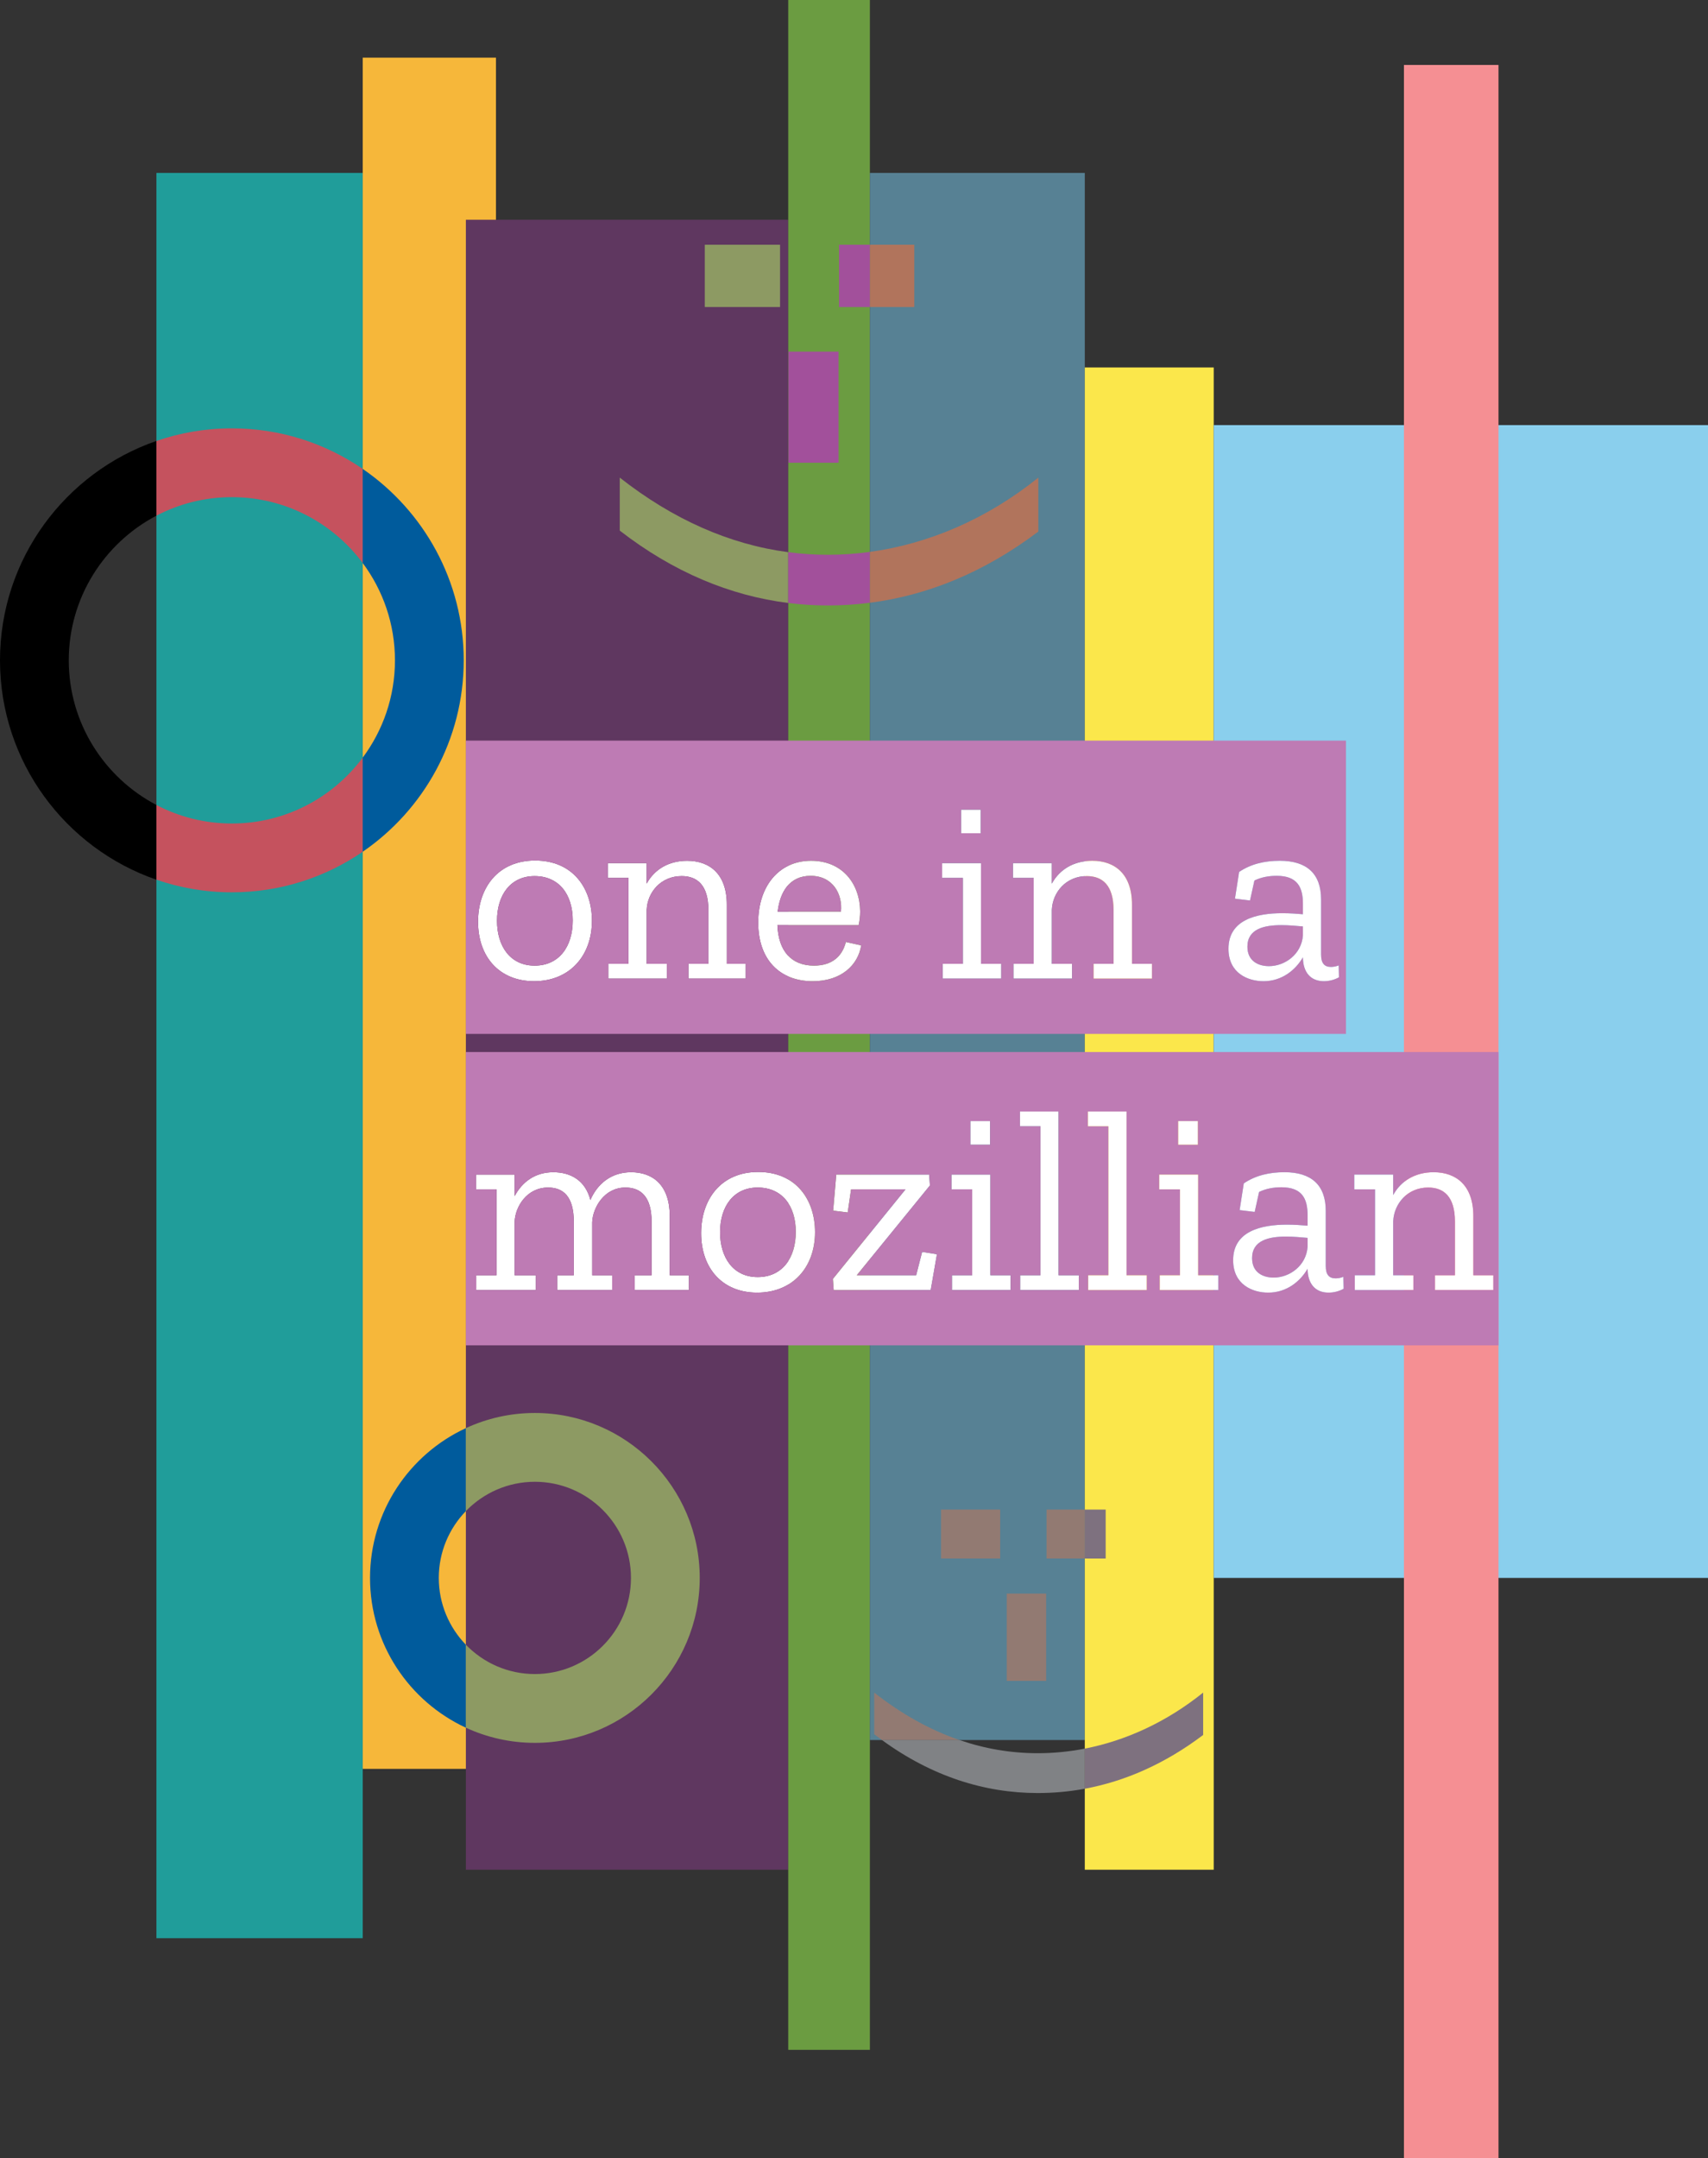 <?xml version="1.0" encoding="utf-8"?>
<!-- Generator: Adobe Illustrator 17.0.0, SVG Export Plug-In . SVG Version: 6.00 Build 0)  -->
<!DOCTYPE svg PUBLIC "-//W3C//DTD SVG 1.1//EN" "http://www.w3.org/Graphics/SVG/1.1/DTD/svg11.dtd">
<svg version="1.1" id="Layer_1" xmlns="http://www.w3.org/2000/svg" xmlns:xlink="http://www.w3.org/1999/xlink" x="0px" y="0px"
	 width="397.392px" height="501.836px" viewBox="0 0 397.392 501.836" enable-background="new 0 0 397.392 501.836"
	 xml:space="preserve">
<rect x="0" y="0" width="397.392" height="501.836" fill="#333333" stroke="none"/>
<g>
	<polyline fill="#209D9A" points="84.392,450.709 36.392,450.709 36.392,40.212 84.392,40.212 84.392,450.709 	"/>
	<polyline fill="#F6B73A" points="115.392,411.335 84.392,411.335 84.392,13.404 115.392,13.404 115.392,411.335 	"/>
	<polyline fill="#5F3760" points="183.392,434.791 108.392,434.791 108.392,51.103 183.392,51.103 183.392,434.791 	"/>
	<polyline fill="#6B9C41" points="202.392,476.679 183.392,476.679 183.392,0 202.392,0 202.392,476.679 	"/>
	<polyline fill="#578194" points="252.392,404.632 202.392,404.632 202.392,40.212 252.392,40.212 252.392,404.632 	"/>
	<polyline fill="#FBE74B" points="282.392,434.791 252.392,434.791 252.392,85.45 282.392,85.45 282.392,434.791 	"/>
	<rect x="282.392" y="98.854" fill="#8ACFED" width="115" height="268.079"/>
	<rect x="326.648" y="15.104" fill="#F58F93" width="22" height="486.732"/>
	<polyline fill="#A2509B" points="202.392,56.916 195.216,56.916 195.216,71.4 202.392,71.4 202.392,56.916 	"/>
	<polyline fill="#B1745C" points="212.726,56.916 202.392,56.916 202.392,71.4 212.726,71.4 212.726,56.916 	"/>
	<polyline fill="#8D9A63" points="181.489,56.916 163.978,56.916 163.978,71.4 181.489,71.4 181.489,56.916 	"/>
	<polyline fill="#A2509B" points="195.108,81.775 183.434,81.775 183.434,107.608 195.108,107.608 195.108,81.775 	"/>
	<path fill="#8D9A63" d="M144.198,111.068v12.322c12.503,9.686,25.723,15.139,39.193,16.828v-11.813
		C169.729,126.605,156.567,120.786,144.198,111.068"/>
	<path fill="#A2509B" d="M202.392,128.341c-3.263,0.446-6.526,0.669-9.77,0.669c-3.099,0-6.178-0.202-9.23-0.604v11.813
		c3.065,0.384,6.145,0.574,9.23,0.574c3.251,0,6.51-0.203,9.77-0.622V128.341"/>
	<path fill="#B1745C" d="M241.585,111.068c-12.028,9.675-25.603,15.414-39.194,17.273v11.829
		c13.217-1.698,26.449-6.94,39.194-16.564V111.068"/>
	<polyline fill="#927A72" points="252.392,351.041 243.492,351.041 243.492,362.423 252.392,362.423 252.392,351.041 	"/>
	<polyline fill="#7E717F" points="257.253,351.041 252.392,351.041 252.392,362.423 257.253,362.423 257.253,351.041 	"/>
	<polyline fill="#927A72" points="232.704,351.041 218.943,351.041 218.943,362.423 232.704,362.423 232.704,351.041 	"/>
	<polyline fill="#927A72" points="243.407,370.577 234.233,370.577 234.233,390.879 243.407,390.879 243.407,370.577 	"/>
	<path fill="#808285" d="M223.229,404.632h-18.034c11.543,8.411,23.824,12.326,36.258,12.326c3.638,0,7.29-0.324,10.938-1v-9.327
		c-3.646,0.712-7.308,1.067-10.938,1.067C235.254,407.699,229.165,406.671,223.229,404.632"/>
	<path fill="#927A72" d="M203.398,393.598v9.684c0.597,0.463,1.196,0.912,1.797,1.351h18.034
		C216.394,402.285,209.762,398.598,203.398,393.598"/>
	<path fill="#7E717F" d="M279.933,393.598c-8.49,6.829-17.962,11.163-27.542,13.034v9.327c9.298-1.723,18.574-5.735,27.542-12.506
		V393.598"/>
	<path d="M36.392,102.54C15.236,109.839,0,129.951,0,153.554c0,23.604,15.236,43.715,36.392,51.014V187.19
		C24.281,180.844,16,168.148,16,153.554c0-14.594,8.281-27.29,20.392-33.636V102.54"/>
	<path fill="#C5525E" d="M84.392,176.179c-6.923,9.293-17.993,15.322-30.446,15.322c-6.329,0-12.302-1.558-17.554-4.31v17.378
		c5.505,1.899,11.412,2.932,17.554,2.932c11.287,0,21.775-3.484,30.446-9.434V176.179 M53.946,99.608
		c-6.142,0-12.049,1.032-17.554,2.932v17.378c5.252-2.752,11.225-4.31,17.554-4.31c12.453,0,23.523,6.029,30.446,15.322v-21.888
		C75.721,103.092,65.233,99.608,53.946,99.608"/>
	<path fill="#005B9C" d="M84.392,109.042v21.888c4.709,6.321,7.5,14.154,7.5,22.624c0,8.471-2.791,16.303-7.5,22.624v21.888
		c14.18-9.73,23.5-26.054,23.5-44.512S98.572,118.772,84.392,109.042"/>
	<path fill="#005B9C" d="M108.392,332.103c-13.153,6.087-22.299,19.41-22.299,34.831s9.146,28.744,22.299,34.831v-19.291
		c-3.897-4.026-6.299-9.507-6.299-15.54c0-6.033,2.401-11.514,6.299-15.54V332.103"/>
	<path fill="#8D9A63" d="M124.448,328.578c-5.729,0-11.17,1.263-16.056,3.524v19.291c4.067-4.2,9.762-6.815,16.056-6.815
		c12.327,0,22.356,10.028,22.356,22.355s-10.029,22.355-22.356,22.355c-6.294,0-11.989-2.615-16.056-6.815v19.291
		c4.886,2.261,10.327,3.524,16.056,3.524c21.149,0,38.356-17.206,38.356-38.355S145.597,328.578,124.448,328.578"/>
	<rect x="223.602" y="188.28" fill="#FFFFFF" width="4.586" height="5.492"/>
	<path fill="#FFFFFF" d="M169.104,224.128v-13.76c0-7.122-3.983-10.199-9.234-10.199c-4.285,0-7.604,1.992-9.414,5.311v-4.768
		h-9.053v3.44h4.828v19.976h-4.707v3.44h13.639v-3.44h-4.707v-12.553c0.181-4.104,3.319-7.846,8.147-7.846
		c3.621,0,6.216,2.112,6.216,7.906v12.492h-4.647v3.44h13.339v-3.44H169.104z"/>
	<path fill="#FFFFFF" d="M137.721,214.11c0-7.604-4.466-14.001-13.217-14.001c-8.69,0-13.277,6.397-13.277,14.242
		c0,8.087,4.889,13.82,13.036,13.82C132.532,228.172,137.721,222.257,137.721,214.11z M115.633,214.11
		c0-5.975,3.138-10.38,8.75-10.38c5.613,0,8.872,4.164,8.872,10.32c0,6.035-3.138,10.501-8.872,10.501
		C118.651,224.55,115.633,219.964,115.633,214.11z"/>
	<path fill="#FFFFFF" d="M200.125,211.937c-0.06-6.336-4.043-11.768-11.406-11.768c-7.604,0-12.311,6.035-12.311,14.363
		c0,8.69,5.07,13.639,12.674,13.639c6.638,0,10.561-3.742,11.286-8.328l-3.561-0.784c-0.845,3.319-3.198,5.492-7.423,5.492
		c-5.31,0-8.268-3.44-8.51-9.414h18.89C200.004,214.05,200.125,212.963,200.125,211.937z M195.659,211.998h-14.726
		c0.543-4.526,2.716-8.328,7.664-8.328C193.848,203.67,196.082,208.014,195.659,211.998z"/>
	<path fill="#FFFFFF" d="M298.376,212.36c-6.034,0-12.553,1.508-12.553,8.268c0,5.733,4.587,7.544,8.147,7.544
		c4.346,0,7.484-2.656,9.174-5.552v0.121c0.06,3.319,1.75,5.432,4.888,5.432c1.268,0,2.535-0.362,3.501-0.905l-0.061-2.776
		c-0.543,0.242-1.267,0.362-1.81,0.362c-1.569,0-2.293-0.905-2.293-2.897v-12.794c0-6.035-3.38-8.992-9.596-8.992
		c-3.5,0-6.699,0.724-9.475,2.595l-0.966,6.216l3.501,0.423l1.026-4.647c1.63-0.784,3.38-1.086,5.19-1.086
		c4.828,0,6.095,2.655,6.095,6.518v2.414C301.695,212.48,300.006,212.36,298.376,212.36z M303.144,217.49
		c-0.302,4.406-4.164,7.182-7.906,7.182c-2.354,0-5.01-1.086-5.01-4.526c0-4.164,3.923-5.009,7.907-5.009
		c1.81,0,3.5,0.181,5.009,0.302V217.49z"/>
	<polygon fill="#FFFFFF" points="219.196,204.152 224.024,204.152 224.024,224.128 219.317,224.128 219.317,227.568 
		232.956,227.568 232.956,224.128 228.249,224.128 228.249,200.712 219.196,200.712 	"/>
	<path fill="#FFFFFF" d="M235.672,200.712v3.44h4.828v19.976h-4.707v3.44h13.638v-3.44h-4.707v-12.553
		c0.182-4.104,3.319-7.846,8.147-7.846c3.622,0,6.216,2.112,6.216,7.906v12.492h-4.646v3.44h13.578v-3.44h-4.647v-13.76
		c0-7.122-3.982-10.199-9.233-10.199c-4.286,0-7.605,1.992-9.415,5.311v-4.768H235.672z"/>
	<path fill="#FFFFFF" d="M155.826,282.792c0-7.122-3.862-10.199-8.992-10.199c-4.646,0-7.846,2.716-9.474,6.457
		c-1.147-4.466-4.467-6.457-8.63-6.457c-4.285,0-7.243,2.293-8.992,5.552v-5.009h-8.992v3.44h4.767v19.976h-4.707v3.44h13.881v-3.44
		h-4.949v-12.432c0.121-3.44,2.776-7.966,7.785-7.966c3.501,0,5.975,2.052,5.975,7.906v12.492h-3.862v3.44h12.793v-3.44h-4.646
		V284.24c0.12-3.38,2.776-8.087,7.725-8.087c3.56,0,6.095,2.112,6.095,7.906v12.492h-3.923v3.44h12.615v-3.44h-4.467V282.792z"/>
	<path fill="#FFFFFF" d="M189.624,286.533c0-7.604-4.467-14.001-13.217-14.001c-8.69,0-13.277,6.397-13.277,14.242
		c0,8.087,4.888,13.82,13.035,13.82C184.433,300.595,189.624,294.68,189.624,286.533z M167.536,286.533
		c0-5.975,3.137-10.38,8.75-10.38c5.613,0,8.871,4.164,8.871,10.32c0,6.035-3.137,10.501-8.871,10.501
		C170.553,296.973,167.536,292.387,167.536,286.533z"/>
	<path fill="#FFFFFF" d="M342.795,282.792c0-7.122-3.983-10.199-9.234-10.199c-4.285,0-7.604,1.992-9.414,5.311v-4.768h-9.053v3.44
		h4.828v19.976h-4.707v3.44h13.639v-3.44h-4.707v-12.553c0.181-4.104,3.319-7.846,8.147-7.846c3.621,0,6.216,2.112,6.216,7.906
		v12.492h-4.647v3.44h13.579v-3.44h-4.647V282.792z"/>
	<polygon fill="#FFFFFF" points="221.369,276.575 226.197,276.575 226.197,296.551 221.49,296.551 221.49,299.991 235.129,299.991 
		235.129,296.551 230.422,296.551 230.422,273.136 221.369,273.136 	"/>
	<polygon fill="#FFFFFF" points="237.302,258.47 237.302,261.91 242.069,261.91 242.069,296.551 237.362,296.551 237.362,299.991 
		251.001,299.991 251.001,296.551 246.294,296.551 246.294,258.47 	"/>
	<rect x="225.774" y="260.703" fill="#FFFFFF" width="4.586" height="5.492"/>
	<polygon fill="#FFFFFF" points="253.114,258.47 253.114,261.91 257.881,261.91 257.881,296.551 253.174,296.551 253.174,299.991 
		266.813,299.991 266.813,296.551 262.106,296.551 262.106,258.47 	"/>
	<path fill="#FFFFFF" d="M299.463,284.783c-6.034,0-12.553,1.508-12.553,8.268c0,5.733,4.587,7.544,8.147,7.544
		c4.346,0,7.484-2.656,9.174-5.552v0.121c0.06,3.319,1.75,5.432,4.888,5.432c1.268,0,2.535-0.362,3.501-0.905l-0.061-2.776
		c-0.543,0.242-1.267,0.362-1.81,0.362c-1.569,0-2.293-0.905-2.293-2.897v-12.794c0-6.035-3.38-8.992-9.596-8.992
		c-3.5,0-6.699,0.724-9.475,2.595l-0.966,6.216l3.501,0.423l1.026-4.647c1.63-0.784,3.38-1.086,5.19-1.086
		c4.828,0,6.095,2.655,6.095,6.518v2.414C302.782,284.903,301.092,284.783,299.463,284.783z M304.231,289.913
		c-0.302,4.406-4.164,7.182-7.906,7.182c-2.354,0-5.01-1.086-5.01-4.526c0-4.164,3.923-5.009,7.907-5.009
		c1.81,0,3.5,0.181,5.009,0.302V289.913z"/>
	<polygon fill="#FFFFFF" points="269.71,276.575 274.538,276.575 274.538,296.551 269.831,296.551 269.831,299.991 283.47,299.991 
		283.47,296.551 278.763,296.551 278.763,273.136 269.71,273.136 	"/>
	<rect x="274.115" y="260.703" fill="#FFFFFF" width="4.587" height="5.492"/>
	<polygon fill="#FFFFFF" points="193.969,299.991 216.54,299.991 217.989,291.663 214.549,291.119 213.161,296.551 199.34,296.551 
		216.359,275.67 216.177,273.136 194.573,273.136 193.849,281.524 197.228,281.946 198.013,276.575 210.686,276.575 
		193.788,297.396 	"/>
	<path fill="#BE7BB4" d="M133.256,214.05c0-6.156-3.259-10.32-8.872-10.32c-5.612,0-8.75,4.406-8.75,10.38
		c0,5.854,3.018,10.44,8.75,10.44C130.117,224.55,133.256,220.085,133.256,214.05z"/>
	<path fill="#BE7BB4" d="M188.597,203.67c-4.948,0-7.121,3.802-7.664,8.328h14.726C196.082,208.014,193.848,203.67,188.597,203.67z"
		/>
	<path fill="#BE7BB4" d="M290.229,220.145c0,3.44,2.656,4.526,5.01,4.526c3.742,0,7.604-2.776,7.906-7.182v-2.052
		c-1.509-0.121-3.198-0.302-5.009-0.302C294.152,215.136,290.229,215.981,290.229,220.145z"/>
	<path fill="#BE7BB4" d="M185.157,286.473c0-6.156-3.258-10.32-8.871-10.32c-5.613,0-8.75,4.406-8.75,10.38
		c0,5.854,3.017,10.44,8.75,10.44C182.02,296.973,185.157,292.508,185.157,286.473z"/>
	<path fill="#BE7BB4" d="M291.315,292.568c0,3.44,2.656,4.526,5.01,4.526c3.742,0,7.604-2.776,7.906-7.182v-2.052
		c-1.509-0.121-3.198-0.302-5.009-0.302C295.239,287.559,291.315,288.404,291.315,292.568z"/>
	<path fill="#BE7BB4" d="M314.249,244.65h-1.448h-27.46h-1.448h-15.27h-1.448h-14.364h-1.448h-14.364h-1.448h-15.27h-1.447H192.46
		h-1.448H161.74h-1.447h-51.902v68.195h51.902h1.447h29.272h1.448h26.375h1.447h15.27h1.448h14.364h1.448h14.364h1.448h15.27h1.448
		h27.46h1.448h34.399V244.65H314.249z M160.293,299.991h-12.615v-3.44h3.923v-12.492c0-5.794-2.535-7.906-6.095-7.906
		c-4.949,0-7.605,4.708-7.725,8.087v12.311h4.646v3.44h-12.793v-3.44h3.862v-12.492c0-5.854-2.474-7.906-5.975-7.906
		c-5.009,0-7.664,4.526-7.785,7.966v12.432h4.949v3.44h-13.881v-3.44h4.707v-19.976h-4.767v-3.44h8.992v5.009
		c1.749-3.259,4.707-5.552,8.992-5.552c4.164,0,7.483,1.992,8.63,6.457c1.629-3.742,4.828-6.457,9.474-6.457
		c5.13,0,8.992,3.078,8.992,10.199v13.76h4.467V299.991z M176.165,300.595c-8.147,0-13.035-5.733-13.035-13.82
		c0-7.845,4.586-14.242,13.277-14.242c8.75,0,13.217,6.397,13.217,14.001C189.624,294.68,184.433,300.595,176.165,300.595z
		 M216.54,299.991h-22.571l-0.181-2.595l16.898-20.821h-12.674l-0.785,5.371l-3.379-0.422l0.724-8.388h21.605l0.182,2.534
		l-17.019,20.881h13.821l1.388-5.432l3.44,0.543L216.54,299.991z M225.774,260.703h4.586v5.492h-4.586V260.703z M235.129,299.991
		H221.49v-3.44h4.707v-19.976h-4.828v-3.44h9.053v23.416h4.707V299.991z M251.001,299.991h-13.639v-3.44h4.707V261.91h-4.767v-3.44
		h8.992v38.081h4.707V299.991z M266.813,299.991h-13.639v-3.44h4.707V261.91h-4.767v-3.44h8.992v38.081h4.707V299.991z
		 M274.115,260.703h4.587v5.492h-4.587V260.703z M283.47,299.991h-13.639v-3.44h4.707v-19.976h-4.828v-3.44h9.053v23.416h4.707
		V299.991z M309.119,300.595c-3.137,0-4.828-2.112-4.888-5.432v-0.121c-1.69,2.897-4.828,5.552-9.174,5.552
		c-3.56,0-8.147-1.811-8.147-7.544c0-6.759,6.519-8.268,12.553-8.268c1.63,0,3.319,0.12,4.768,0.241v-2.414
		c0-3.862-1.267-6.518-6.095-6.518c-1.81,0-3.561,0.302-5.19,1.086l-1.026,4.647l-3.501-0.423l0.966-6.216
		c2.776-1.871,5.975-2.595,9.475-2.595c6.216,0,9.596,2.957,9.596,8.992v12.794c0,1.992,0.724,2.897,2.293,2.897
		c0.543,0,1.267-0.121,1.81-0.362l0.061,2.776C311.654,300.233,310.387,300.595,309.119,300.595z M347.442,299.991h-13.579v-3.44
		h4.647v-12.492c0-5.794-2.595-7.906-6.216-7.906c-4.828,0-7.966,3.742-8.147,7.846v12.553h4.707v3.44h-13.639v-3.44h4.707v-19.976
		h-4.828v-3.44h9.053v4.768c1.81-3.319,5.13-5.311,9.414-5.311c5.25,0,9.234,3.078,9.234,10.199v13.76h4.647V299.991z"/>
	<path fill="#BE7BB4" d="M282.807,172.227h-13.58h-34.4h-1.448h-16.717h-13.58h-28.124h-1.447h-32.952h-1.448h-30.718v68.195h30.718
		h1.448h32.952h1.447h28.124h13.58h16.717h1.448h34.4h13.58h30.356v-4.999v-52.895v-10.301H282.807z M124.264,228.172
		c-8.147,0-13.036-5.733-13.036-13.82c0-7.845,4.586-14.242,13.277-14.242c8.751,0,13.217,6.397,13.217,14.001
		C137.721,222.257,132.532,228.172,124.264,228.172z M173.51,227.568h-13.339v-3.44h4.647v-12.492c0-5.794-2.595-7.906-6.216-7.906
		c-4.828,0-7.966,3.742-8.147,7.846v12.553h4.707v3.44h-13.639v-3.44h4.707v-19.976h-4.828v-3.44h9.053v4.768
		c1.81-3.319,5.13-5.311,9.414-5.311c5.25,0,9.234,3.078,9.234,10.199v13.76h4.407V227.568z M189.081,228.172
		c-7.604,0-12.674-4.949-12.674-13.639c0-8.328,4.707-14.363,12.311-14.363c7.363,0,11.347,5.432,11.406,11.768
		c0,1.026-0.121,2.112-0.362,3.199h-18.89c0.242,5.974,3.199,9.414,8.51,9.414c4.225,0,6.578-2.172,7.423-5.492l3.561,0.784
		C199.641,224.43,195.719,228.172,189.081,228.172z M223.602,188.28h4.586v5.492h-4.586V188.28z M232.956,227.568h-13.639v-3.44
		h4.707v-19.976h-4.828v-3.44h9.053v23.416h4.707V227.568z M268.019,227.568h-13.578v-3.44h4.646v-12.492
		c0-5.794-2.594-7.906-6.216-7.906c-4.828,0-7.965,3.742-8.147,7.846v12.553h4.707v3.44h-13.638v-3.44h4.707v-19.976h-4.828v-3.44
		h9.052v4.768c1.81-3.319,5.13-5.311,9.415-5.311c5.25,0,9.233,3.078,9.233,10.199v13.76h4.647V227.568z M308.032,228.172
		c-3.137,0-4.828-2.112-4.888-5.432v-0.121c-1.69,2.897-4.828,5.552-9.174,5.552c-3.56,0-8.147-1.811-8.147-7.544
		c0-6.759,6.519-8.268,12.553-8.268c1.63,0,3.319,0.12,4.768,0.241v-2.414c0-3.862-1.267-6.518-6.095-6.518
		c-1.81,0-3.561,0.302-5.19,1.086l-1.026,4.647l-3.501-0.423l0.966-6.216c2.776-1.871,5.975-2.595,9.475-2.595
		c6.216,0,9.596,2.957,9.596,8.992v12.794c0,1.992,0.724,2.897,2.293,2.897c0.543,0,1.267-0.121,1.81-0.362l0.061,2.776
		C310.568,227.81,309.3,228.172,308.032,228.172z"/>
</g>
</svg>
